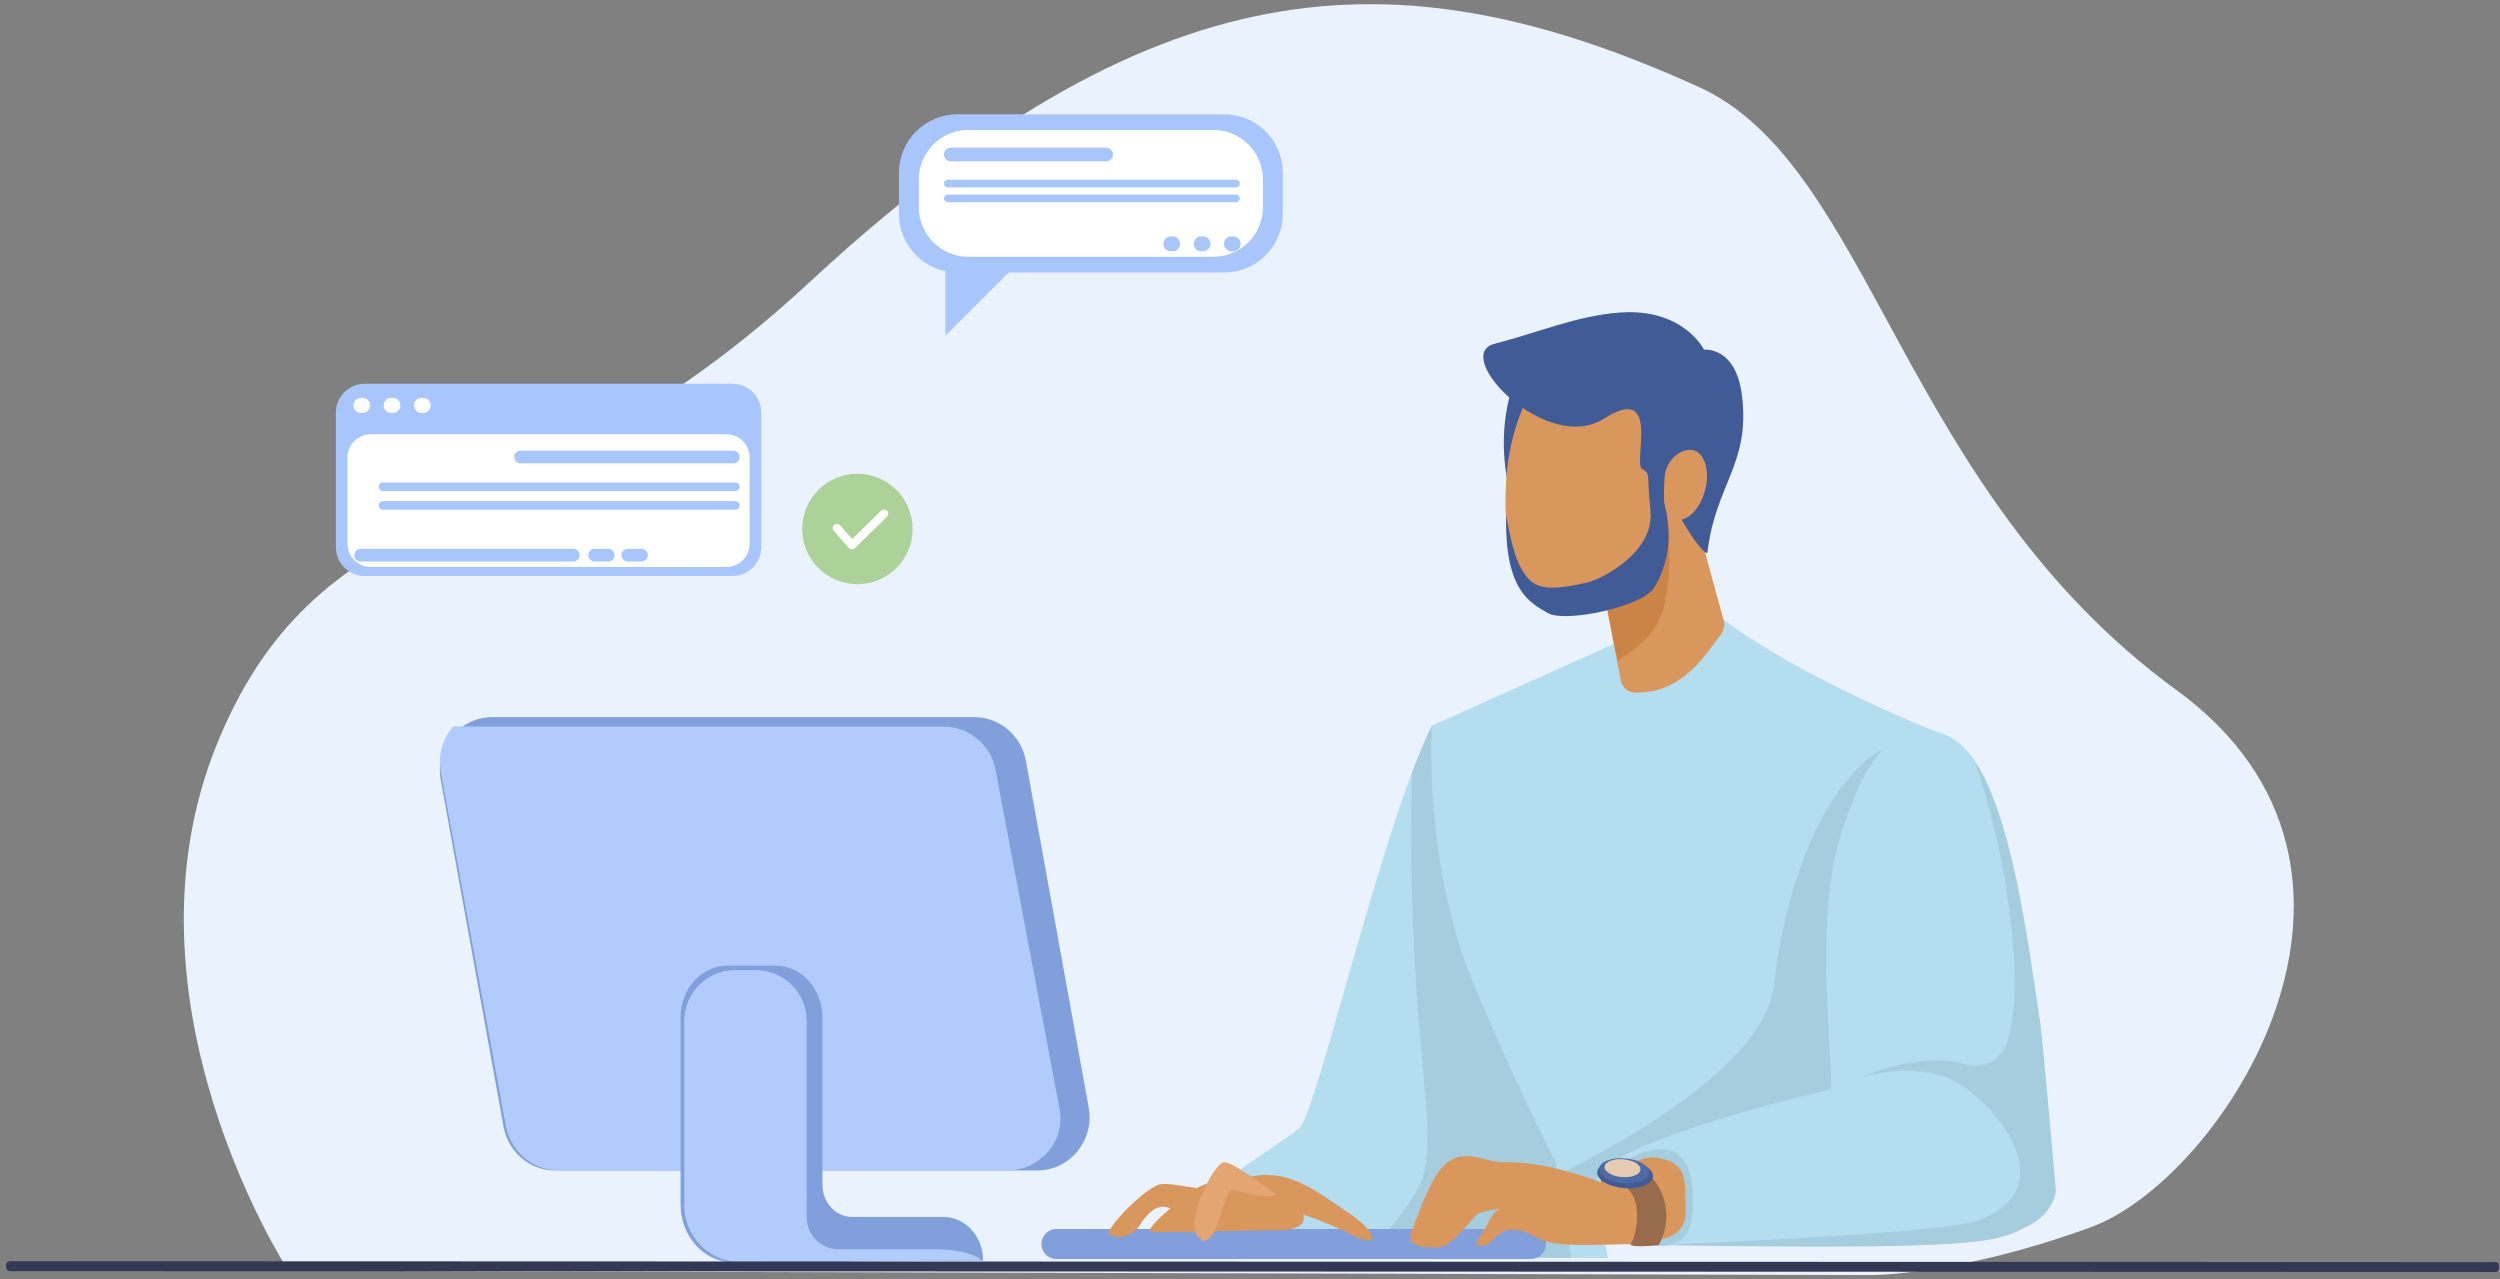 <svg width="299" height="153" viewBox="0 0 299 153" fill="none" xmlns="http://www.w3.org/2000/svg">
<rect x="0" y="0" width="299" height="153" fill="#808080" stroke="none"/>
<g clip-path="url(#clip0_394_2950)">
<path d="M34.493 151.978C34.493 151.978 13.354 119.589 26.037 88.767C38.721 57.945 62.82 65.259 96.643 33.914C137.704 -4.138 166.537 -6.229 203.186 10.406C223.903 19.809 227.285 58.467 260.263 82.498C289.991 104.161 265.759 141.007 250.116 146.754C234.472 152.5 223.903 152.5 223.903 152.5L34.493 151.978Z" fill="#E9F2FD"/>
<path d="M171.256 86.792C165.15 99.187 157.495 133.057 155.407 134.913C153.319 136.769 141.255 143.961 139.167 147.44C137.08 150.92 138.008 149.76 138.936 149.992C139.863 150.224 192.293 150.456 192.293 150.456C192.293 150.456 186.261 114.498 185.565 114.266C184.869 114.034 171.256 86.792 171.256 86.792Z" fill="#B4DDF0"/>
<path d="M162.574 150.288C172.204 150.356 182.365 150.409 187.958 150.436L180.3 104.635C176.215 96.716 171.256 86.792 171.256 86.792C170.486 88.355 169.692 90.259 168.887 92.397C168.093 126.797 173.047 136.439 169.326 142.569C166.422 147.352 163.771 149.492 162.574 150.288Z" fill="#A6CDDD"/>
<path d="M203.409 71.832C212.118 79.87 231.501 87.493 231.501 87.493C231.501 87.493 234.446 114.703 232.437 130.109C230.427 145.516 231.543 148.642 231.543 148.642H191.575C191.575 148.642 186.211 141.198 176.392 118.052C170.14 103.315 171.256 86.792 171.256 86.792L195.595 75.851L203.409 71.832Z" fill="#B4DDF0"/>
<path d="M191.575 148.642H231.543C231.543 148.642 230.427 145.516 232.437 130.109C234.091 117.423 232.387 96.734 231.733 89.824L228.098 88.266C218.973 90.895 213.714 104.506 212.168 117.807C211.133 126.707 196.388 135.468 186.743 140.292C189.912 146.332 191.575 148.642 191.575 148.642Z" fill="#A6CDDD"/>
<path d="M181.777 43.903C176.959 54.633 182.742 64.574 182.566 64.155C182.391 63.736 189.859 46.038 189.859 46.038L181.777 43.903Z" fill="#415B96"/>
<path d="M200.034 51.838L206.144 74.172C206.316 74.802 206.17 75.474 205.758 75.981C204.324 77.746 202.284 81.378 198.167 82.543C197.367 82.769 196.381 82.829 195.583 82.832C194.744 82.836 194.02 82.245 193.861 81.421L189.767 60.238L200.034 51.838Z" fill="#DA975D"/>
<path d="M198.867 53.705L196.634 54.62L189.767 60.238L193.453 79.019C199.703 75.121 200.615 72.491 198.867 53.705Z" fill="#CC8346"/>
<path d="M199.81 61.717C198.457 69.064 192.959 74.033 187.53 72.816C182.101 71.598 179.511 66.843 180.148 57.308C180.648 49.828 184.337 41.698 189.766 42.915C195.196 44.133 201.162 54.37 199.81 61.717Z" fill="#DA975D"/>
<path d="M231.501 87.493C239.588 89.319 241.09 105.743 243.72 123.066C244.022 125.06 245.576 141.935 245.576 141.935C245.576 141.935 245.73 145.029 242.637 146.575C239.994 147.897 238.925 148.895 223.613 149.05C208.907 149.199 189.947 148.586 189.947 148.586C189.947 148.586 189.779 143.114 191.288 140.44C193.556 136.419 216.808 130.645 218.973 130.335C219.282 126.005 216.838 110.336 220.21 99.711C222.53 92.403 225.024 88.575 228.149 87.575C229.191 87.241 230.302 87.222 231.501 87.493Z" fill="#B4DDF0"/>
<path d="M198.262 148.919C205.512 149.028 215.461 149.132 223.613 149.05C238.925 148.895 239.994 147.897 242.637 146.575C245.73 145.029 245.885 142.399 245.885 142.399C245.885 142.399 244.322 124.443 244.029 122.447C242.328 110.847 240.489 97.573 236.211 91.166C240.232 102.954 240.88 112.9 240.952 117.148C240.989 119.299 240.79 122.245 240.162 124.303C239.466 126.585 237.688 128.015 234.904 127.242C229.336 125.695 222.376 128.943 222.376 128.943C222.376 128.943 227.634 127.087 232.584 128.789C237.533 130.49 247.741 141.781 236.605 145.957C233.197 147.235 212.786 148.277 198.262 148.919Z" fill="#A6CDDD"/>
<path d="M192.525 140.956C192.525 140.956 194.587 137.45 198.815 137.45C203.042 137.45 202.733 144.359 202.114 146.627C201.496 148.895 199.021 148.999 199.021 148.999L189.947 148.586L192.525 140.956Z" fill="#A6CDDD"/>
<path d="M126.35 146.985H183.101C184.091 146.985 184.895 147.789 184.895 148.779C184.895 149.769 184.091 150.573 183.101 150.573H126.35C125.36 150.573 124.556 149.769 124.556 148.779C124.556 147.789 125.36 146.985 126.35 146.985Z" fill="#819FDA"/>
<path d="M191.391 141.368C182.523 138.172 180.197 139.375 178.192 138.791C173.243 137.347 172.006 138.584 168.809 147.349C168.173 149.095 170.047 149.205 171.903 149.205C173.759 149.205 176.027 145.596 176.749 145.183C177.471 144.771 179.43 144.565 179.43 144.565C179.43 144.565 178.811 144.565 177.883 146.421C176.955 148.277 175.821 148.999 177.264 148.999C178.708 148.999 178.914 146.627 181.595 147.143C184.276 147.658 183.245 148.999 189.947 148.895C196.649 148.792 201.707 148.895 201.599 144.874C201.495 141.059 201.918 139.151 198.299 138.481C195.515 137.966 191.391 141.368 191.391 141.368Z" fill="#DA975D"/>
<path d="M191.507 141.368C197.436 140.698 195.696 148.083 195.077 148.702C194.458 149.321 198.378 148.919 198.378 148.919C198.378 148.919 200.22 145.957 198.673 142.554C197.126 139.151 194.033 138.997 194.033 138.997L191.404 140.44L191.507 141.368Z" fill="#976B4B"/>
<path d="M197.697 140.726C197.621 141.641 196.065 142.258 194.223 142.104C192.381 141.95 190.95 141.083 191.026 140.168C191.103 139.253 192.658 138.635 194.5 138.789C196.342 138.943 197.774 139.81 197.697 140.726Z" fill="#415B96"/>
<path d="M197.226 140.27C197.157 141.088 195.768 141.64 194.122 141.502C192.476 141.365 191.197 140.59 191.265 139.772C191.334 138.955 192.724 138.403 194.369 138.541C196.015 138.678 197.294 139.453 197.226 140.27Z" fill="#4F6BA6"/>
<path d="M196.198 139.891C196.148 140.48 195.148 140.877 193.963 140.778C192.779 140.679 191.858 140.121 191.907 139.533C191.956 138.944 192.957 138.547 194.142 138.646C195.326 138.745 196.247 139.303 196.198 139.891Z" fill="#E5CCB3"/>
<path d="M124.033 139.991H66.409C63.378 139.991 60.779 137.796 60.232 134.773L52.717 93.289C52.008 89.377 54.971 85.771 58.894 85.771H116.517C119.549 85.771 122.147 87.966 122.695 90.988L130.21 132.472C130.919 136.384 127.956 139.991 124.033 139.991Z" fill="#819FDA"/>
<path d="M126.725 132.628L119.055 92.002C118.496 89.042 115.844 86.892 112.75 86.892H54.191C52.962 88.32 52.346 90.273 52.72 92.309L60.5 134.663C61.066 137.75 63.757 139.991 66.894 139.991H120.42C124.424 139.991 127.448 136.459 126.725 132.628Z" fill="#B1CCFC"/>
<path d="M112.83 145.546H101.891C99.94 145.546 98.359 143.808 98.359 141.665V121.665C98.359 118.254 95.842 115.488 92.737 115.488H87.022C83.917 115.488 81.4 118.254 81.4 121.665V144.063C81.4 147.893 84.238 150.991 87.724 150.967L117.579 150.762C117.579 147.881 115.453 145.546 112.83 145.546Z" fill="#819FDA"/>
<path d="M81.835 122.114V144.169C81.835 147.759 84.618 150.694 88.139 150.948L117.275 150.766C117.272 150.288 114.975 149.419 112.138 149.419H100.305C98.195 149.419 96.484 147.708 96.484 145.597V122.114C96.484 118.755 93.761 116.032 90.402 116.032H87.917C84.558 116.032 81.835 118.755 81.835 122.114Z" fill="#B1CCFC"/>
<path d="M142.821 142.256C147.224 139.81 152.605 140.625 154.562 143.071C156.519 145.518 156.845 147.148 152.442 147.148C148.039 147.148 139.233 147.475 137.765 147.312C136.298 147.148 142.821 142.256 142.821 142.256Z" fill="#DA975D"/>
<path d="M149.344 140.788C154.073 139.647 157.304 142.399 161.248 145.028C164.673 147.312 165.361 149.531 161.575 147.638C156.03 144.865 152.768 144.539 152.768 144.539L149.344 140.788Z" fill="#DA975D"/>
<path d="M145.036 142.241C142.648 142.241 140.563 141.479 138.877 141.62C137.191 141.76 131.853 147.24 132.696 147.661C132.756 147.691 132.822 147.719 132.892 147.745C134.16 148.211 135.59 147.694 136.305 146.548C137.06 145.336 138.289 143.925 139.72 144.43C142.109 145.273 144.615 145.191 144.615 145.191L145.036 142.241Z" fill="#DA975D"/>
<path d="M143.636 148.127C141.19 147.148 145.104 138.995 146.409 138.995C147.713 138.995 152.605 142.908 152.605 142.908C152.605 142.908 151.455 143.558 147.55 142.256C146.572 141.93 145.756 147.475 144.615 148.127C143.473 148.779 143.636 148.127 143.636 148.127Z" fill="#E3A672"/>
<path d="M180.144 61.602C179.917 70.581 182.976 72.1 185.116 73.319C187.256 74.538 196.474 72.524 197.827 70.303C201.289 64.622 198.375 59.324 199.149 59.404C199.924 59.484 200.631 61.696 202.651 64.567C202.839 64.834 204.15 66.608 204.219 66.018C205.156 57.977 209.343 55.481 208.346 47.348C207.611 41.353 203.805 41.829 203.805 41.829C203.805 41.829 201.351 36.813 193.708 37.382C188.588 37.764 184.023 39.759 178.746 41.117C173.467 42.476 184.99 54.439 191.836 50.068C198.683 45.697 195.302 55.325 196.382 56.072C197.462 56.819 196.902 56.171 197.397 61.097C197.892 66.024 191.636 69.241 189.843 69.662C184.11 71.011 183.151 70.065 181.895 67.906C180.806 66.032 180.144 61.602 180.144 61.602Z" fill="#415B96"/>
<path d="M203.877 58.822C203.219 61.085 201.612 62.547 200.287 62.087C198.962 61.628 198.922 59.789 199.078 57.158C199.219 54.786 201.343 53.433 202.668 53.892C203.993 54.352 204.534 56.559 203.877 58.822Z" fill="#DA975D"/>
<path d="M87.604 45.898H43.617C41.714 45.898 40.171 47.44 40.171 49.343V65.445C40.171 67.348 41.714 68.891 43.617 68.891H87.604C89.506 68.891 91.049 67.348 91.049 65.445V49.343C91.049 47.44 89.506 45.898 87.604 45.898Z" fill="#A9C6FC"/>
<path d="M44.345 51.939H86.875C88.411 51.939 89.658 53.186 89.658 54.722V65.028C89.658 66.564 88.411 67.811 86.875 67.811H44.345C42.809 67.811 41.562 66.564 41.562 65.028V54.721C41.562 53.185 42.809 51.939 44.345 51.939Z" fill="white"/>
<path d="M43.166 47.59H43.365C43.86 47.59 44.262 47.992 44.262 48.486C44.262 48.982 43.86 49.384 43.365 49.384H43.166C42.671 49.384 42.269 48.982 42.269 48.487C42.269 47.992 42.671 47.59 43.166 47.59Z" fill="white"/>
<path d="M46.989 47.59H46.79C46.294 47.59 45.893 47.992 45.893 48.487V48.487C45.893 48.982 46.294 49.384 46.79 49.384H46.989C47.484 49.384 47.886 48.982 47.886 48.487V48.487C47.886 47.992 47.484 47.59 46.989 47.59Z" fill="white"/>
<path d="M50.413 47.59H50.613C51.108 47.59 51.51 47.992 51.51 48.487C51.51 48.982 51.108 49.384 50.613 49.384H50.414C49.919 49.384 49.517 48.982 49.517 48.487C49.517 47.992 49.918 47.59 50.413 47.59Z" fill="white"/>
<path d="M87.701 55.418H62.26C61.842 55.418 61.499 55.075 61.499 54.657C61.499 54.238 61.842 53.896 62.26 53.896H87.701C88.119 53.896 88.462 54.238 88.462 54.657C88.462 55.075 88.119 55.418 87.701 55.418Z" fill="#A9C6FC"/>
<path d="M68.567 67.159H43.127C42.708 67.159 42.365 66.817 42.365 66.398C42.365 65.98 42.708 65.637 43.127 65.637H68.567C68.985 65.637 69.328 65.98 69.328 66.398C69.328 66.817 68.985 67.159 68.567 67.159Z" fill="#A9C6FC"/>
<path d="M72.752 65.637H71.121C70.701 65.637 70.36 65.978 70.36 66.398C70.36 66.819 70.701 67.159 71.121 67.159H72.752C73.172 67.159 73.513 66.819 73.513 66.398C73.513 65.978 73.172 65.637 72.752 65.637Z" fill="#A9C6FC"/>
<path d="M76.72 65.637H75.089C74.669 65.637 74.328 65.978 74.328 66.398C74.328 66.819 74.669 67.159 75.089 67.159H76.72C77.14 67.159 77.481 66.819 77.481 66.398C77.481 65.978 77.14 65.637 76.72 65.637Z" fill="#A9C6FC"/>
<path d="M87.945 58.733H45.817C45.533 58.733 45.3 58.501 45.3 58.217C45.3 57.933 45.533 57.701 45.817 57.701H87.945C88.229 57.701 88.462 57.933 88.462 58.217C88.462 58.501 88.229 58.733 87.945 58.733Z" fill="#A9C6FC"/>
<path d="M87.945 60.962H45.817C45.533 60.962 45.3 60.73 45.3 60.446C45.3 60.162 45.533 59.929 45.817 59.929H87.945C88.229 59.929 88.462 60.162 88.462 60.446C88.462 60.73 88.229 60.962 87.945 60.962Z" fill="#A9C6FC"/>
<path d="M109.149 63.265C109.149 66.912 106.193 69.869 102.545 69.869C98.898 69.869 95.941 66.912 95.941 63.265C95.941 59.617 98.898 56.66 102.545 56.66C106.193 56.66 109.149 59.617 109.149 63.265Z" fill="#ACD29A"/>
<path d="M101.889 65.705C101.883 65.705 101.877 65.705 101.871 65.705C101.733 65.7 101.603 65.638 101.512 65.534L99.718 63.496C99.535 63.288 99.555 62.97 99.763 62.786C99.972 62.603 100.29 62.623 100.473 62.832L101.917 64.472L105.37 61.092C105.568 60.898 105.887 60.901 106.081 61.1C106.275 61.298 106.272 61.617 106.073 61.811L102.241 65.562C102.147 65.654 102.021 65.705 101.889 65.705Z" fill="white"/>
<path d="M114.504 13.67H146.432C150.289 13.67 153.421 16.802 153.421 20.659V25.598C153.421 29.455 150.289 32.587 146.432 32.587H114.504C110.647 32.587 107.515 29.455 107.515 25.598V20.659C107.515 16.802 110.647 13.67 114.504 13.67Z" fill="#A9C6FC"/>
<path d="M113.06 29.733V40.17L125.087 28.143C125.087 28.143 113.305 29.733 113.06 29.733Z" fill="#A9C6FC"/>
<path d="M115.814 15.545H145.122C148.392 15.545 151.047 18.2 151.047 21.471V24.786C151.047 28.056 148.392 30.711 145.122 30.711H115.816C112.545 30.711 109.89 28.056 109.89 24.785V21.47C109.89 18.2 112.544 15.545 115.814 15.545Z" fill="white"/>
<path d="M132.303 19.296H113.712C113.264 19.296 112.897 18.929 112.897 18.481C112.897 18.032 113.264 17.665 113.712 17.665H132.303C132.751 17.665 133.118 18.032 133.118 18.481C133.118 18.929 132.751 19.296 132.303 19.296Z" fill="#A9C6FC"/>
<path d="M147.826 21.497H113.355C113.102 21.497 112.897 21.702 112.897 21.955V21.955C112.897 22.208 113.102 22.413 113.355 22.413H147.826C148.079 22.413 148.284 22.208 148.284 21.955V21.955C148.284 21.702 148.079 21.497 147.826 21.497Z" fill="#A9C6FC"/>
<path d="M147.826 23.272H113.355C113.102 23.272 112.897 23.477 112.897 23.73V23.73C112.897 23.983 113.102 24.188 113.355 24.188H147.826C148.079 24.188 148.284 23.983 148.284 23.73C148.284 23.477 148.079 23.272 147.826 23.272Z" fill="#A9C6FC"/>
<path d="M140.239 28.265H140.039C139.544 28.265 139.143 28.667 139.143 29.162V29.162C139.143 29.657 139.544 30.059 140.039 30.059H140.239C140.735 30.059 141.136 29.657 141.136 29.162V29.162C141.136 28.667 140.735 28.265 140.239 28.265Z" fill="#A9C6FC"/>
<path d="M143.664 28.265H143.863C144.358 28.265 144.76 28.667 144.76 29.162V29.162C144.76 29.657 144.358 30.059 143.863 30.059H143.664C143.169 30.059 142.767 29.657 142.767 29.162C142.767 28.667 143.169 28.265 143.664 28.265Z" fill="#A9C6FC"/>
<path d="M147.487 28.265H147.287C146.792 28.265 146.391 28.667 146.391 29.162V29.162C146.391 29.657 146.792 30.059 147.287 30.059H147.487C147.982 30.059 148.384 29.657 148.384 29.162V29.162C148.384 28.667 147.982 28.265 147.487 28.265Z" fill="#A9C6FC"/>
<path d="M298.47 152.128L1.143 152.025C0.916 152.025 0.73 151.839 0.73 151.612L0.73 151.254C0.73 151.027 0.916 150.841 1.144 150.841L298.47 150.943C298.697 150.944 298.883 151.13 298.883 151.357L298.883 151.715C298.883 151.942 298.697 152.128 298.47 152.128Z" fill="#333854"/>
</g>
<defs>
<clipPath id="clip0_394_2950">
<rect width="298.153" height="152" fill="white" transform="translate(0.73 0.5)"/>
</clipPath>
</defs>
</svg>
